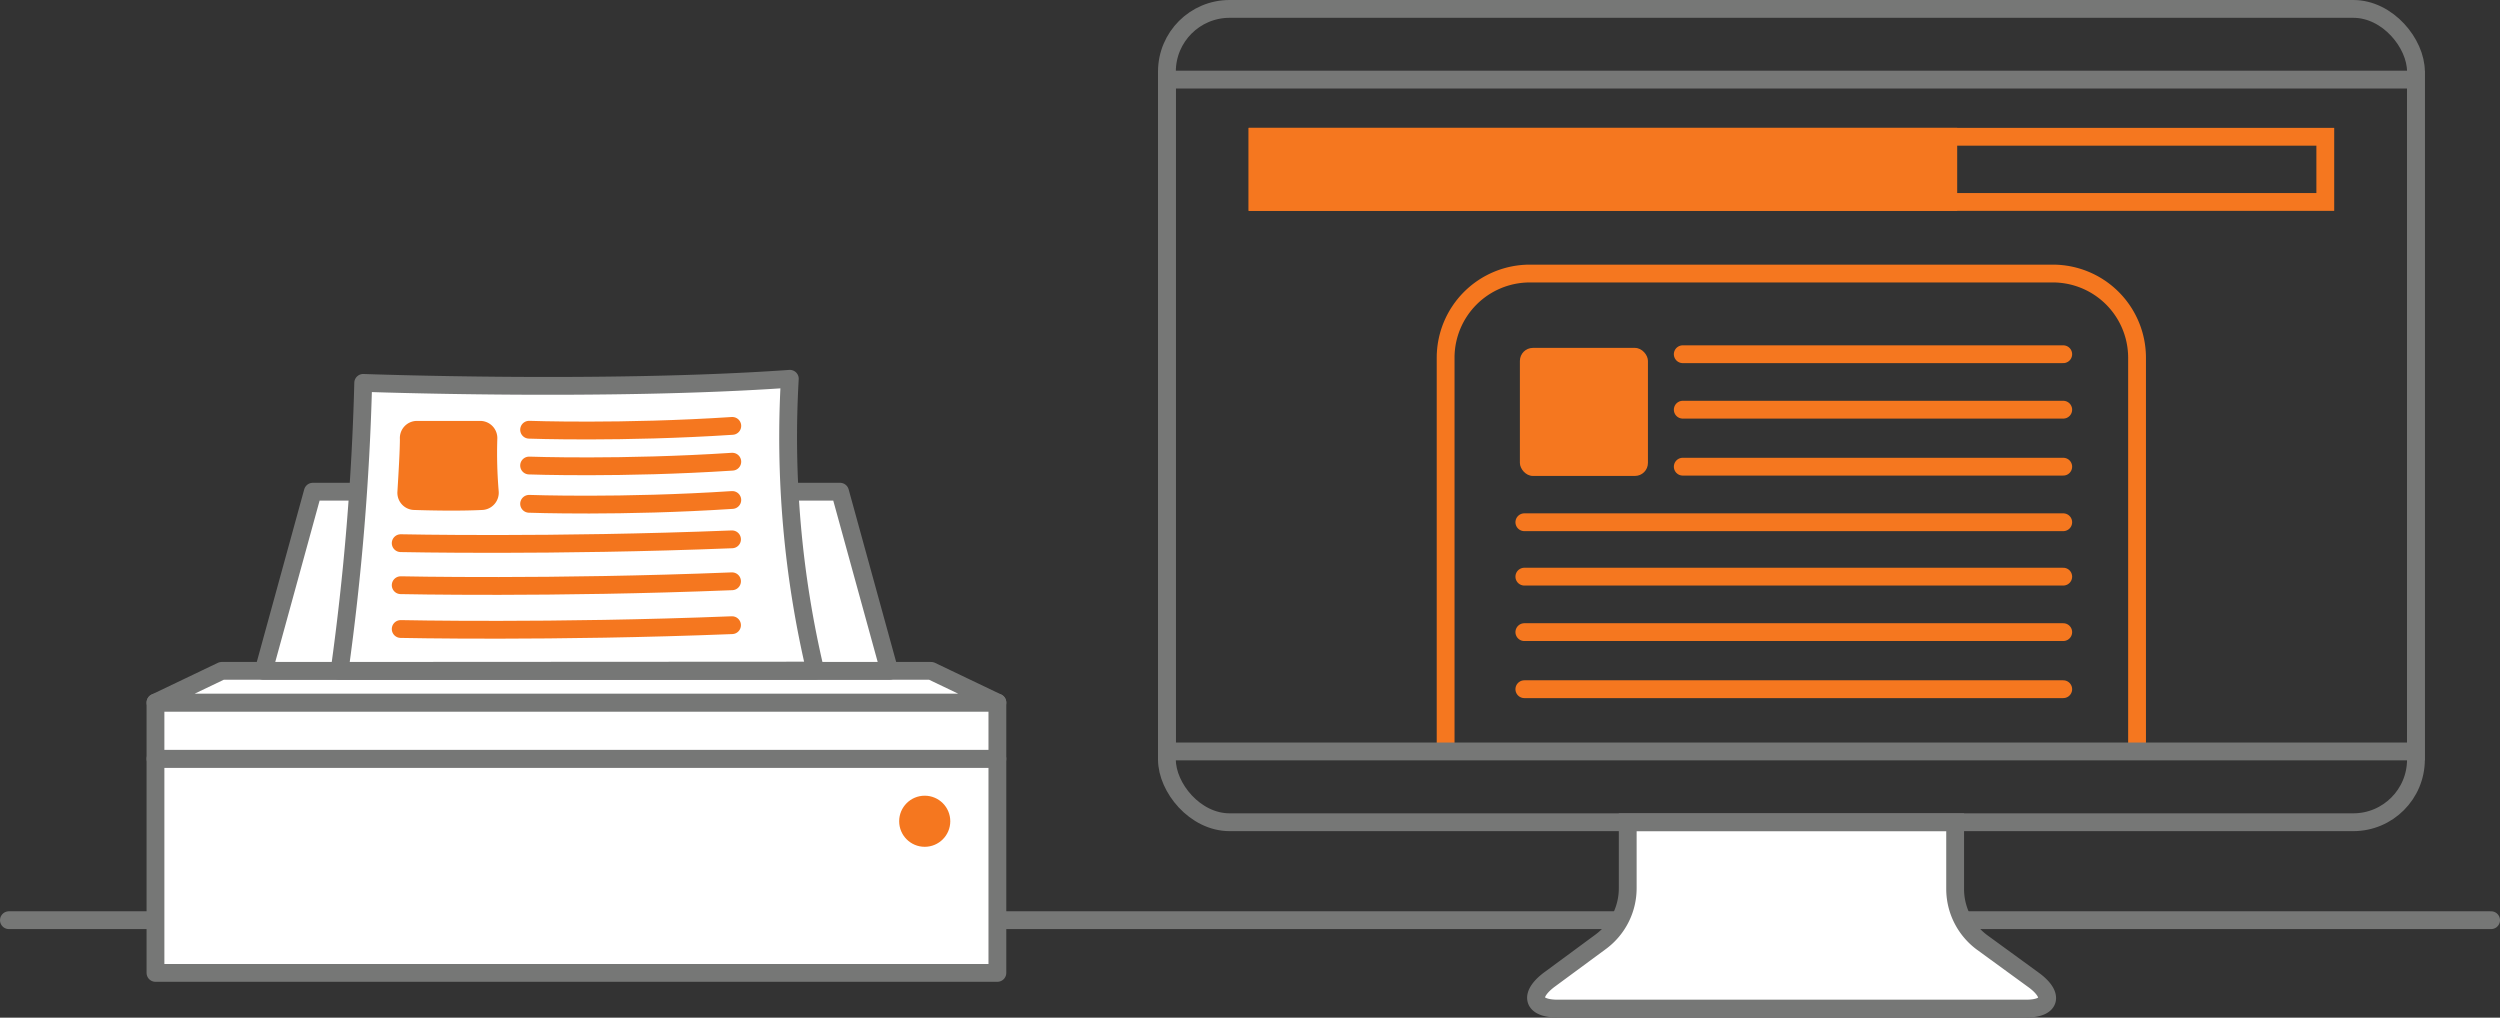 <svg xmlns="http://www.w3.org/2000/svg" xmlns:xlink="http://www.w3.org/1999/xlink" viewBox="0 0 280.76 114.29"><rect x="0" y="0" width="280.76" height="114.29" fill="#333333" stroke="none"/><defs><clipPath id="clip-path"><rect x="131.05" y="8.94" width="140.27" height="75.45" style="fill:none"/></clipPath></defs><title>scanning</title><g id="Layer_2" data-name="Layer 2"><g id="Layer_1-2" data-name="Layer 1"><line x1="279.76" y1="103.34" x2="1" y2="103.34" style="fill:none;stroke:#767776;stroke-linecap:round;stroke-linejoin:round;stroke-width:2px"/><g style="clip-path:url(#clip-path)"><path d="M171.8,30.72h58.76A9.46,9.46,0,0,1,240,40.17V88.23a0,0,0,0,1,0,0H162.35a0,0,0,0,1,0,0V40.17A9.46,9.46,0,0,1,171.8,30.72Z" style="fill:none;stroke:#f5771f;stroke-miterlimit:10;stroke-width:2px"/><rect x="141.23" y="15.36" width="119.91" height="7.32" style="fill:none;stroke:#f5771f;stroke-miterlimit:10;stroke-width:2px"/><rect x="141.23" y="15.36" width="77.57" height="7.32" style="fill:#f5771f;stroke:#f5771f;stroke-miterlimit:10;stroke-width:2px"/><line x1="188.98" y1="39.78" x2="231.71" y2="39.78" style="fill:none;stroke:#f5771f;stroke-linecap:round;stroke-linejoin:round;stroke-width:2px"/><line x1="188.98" y1="46.01" x2="231.71" y2="46.01" style="fill:none;stroke:#f5771f;stroke-linecap:round;stroke-linejoin:round;stroke-width:2px"/><line x1="188.98" y1="52.41" x2="231.71" y2="52.41" style="fill:none;stroke:#f5771f;stroke-linecap:round;stroke-linejoin:round;stroke-width:2px"/><line x1="171.19" y1="58.65" x2="231.71" y2="58.65" style="fill:none;stroke:#f5771f;stroke-linecap:round;stroke-linejoin:round;stroke-width:2px"/><line x1="171.19" y1="64.76" x2="231.71" y2="64.76" style="fill:none;stroke:#f5771f;stroke-linecap:round;stroke-linejoin:round;stroke-width:2px"/><line x1="171.19" y1="70.99" x2="231.71" y2="70.99" style="fill:none;stroke:#f5771f;stroke-linecap:round;stroke-linejoin:round;stroke-width:2px"/><line x1="171.19" y1="77.4" x2="231.71" y2="77.4" style="fill:none;stroke:#f5771f;stroke-linecap:round;stroke-linejoin:round;stroke-width:2px"/><rect x="170.69" y="39.07" width="14.38" height="14.38" rx="1.46" style="fill:#f5771f"/></g><path d="M228.31,110l-5.67-4.13a7.48,7.48,0,0,1-3.07-6V92.34H182.8v7.4a7.48,7.48,0,0,1-3,6l-5.7,4.2c-2.35,1.71-2.14,3.33.85,3.33h52.53C230.45,113.29,230.65,111.67,228.31,110Z" style="fill:#fff;stroke:#767776;stroke-miterlimit:10;stroke-width:2px"/><rect x="131.05" y="1" width="140.27" height="91.34" rx="7.04" style="fill:none;stroke:#767776;stroke-miterlimit:10;stroke-width:2px"/><rect x="131.05" y="8.94" width="140.27" height="75.45" style="fill:none;stroke:#767776;stroke-miterlimit:10;stroke-width:2px"/><rect x="17.46" y="85.22" width="94.55" height="24.04" style="fill:#fff;stroke:#767776;stroke-linecap:round;stroke-linejoin:round;stroke-width:2px"/><rect x="17.46" y="78.9" width="94.55" height="6.31" style="fill:#fff;stroke:#767776;stroke-linecap:round;stroke-linejoin:round;stroke-width:2px"/><polygon points="104.57 75.34 24.9 75.34 17.46 78.9 112.01 78.9 104.57 75.34" style="fill:#fff;stroke:#767776;stroke-linecap:round;stroke-linejoin:round;stroke-width:2px"/><polygon points="94.34 55.22 35.13 55.22 29.6 75.34 99.88 75.34 94.34 55.22" style="fill:#fff;stroke:#767776;stroke-linecap:round;stroke-linejoin:round;stroke-width:2px"/><path d="M38.13,75.34A286.88,286.88,0,0,0,40.79,43s27.27,1,47.91-.46a114.14,114.14,0,0,0,2.86,32.77Z" style="fill:#fff;stroke:#767776;stroke-linecap:round;stroke-linejoin:round;stroke-width:2px"/><path d="M45.91,49.27c0,1.28-.14,3.71-.28,6a.93.93,0,0,0,.85,1c1.57.05,4.88.14,7.68,0a.94.94,0,0,0,.85-1,52.18,52.18,0,0,1-.16-6,.93.93,0,0,0-.88-1H46.79A.92.92,0,0,0,45.91,49.27Z" style="fill:#f5771f;stroke:#f5771f;stroke-miterlimit:10;stroke-width:2px"/><path d="M59.42,48.26s10.41.38,22.82-.43" style="fill:#f5771f;stroke:#f5771f;stroke-linecap:round;stroke-miterlimit:10;stroke-width:2px"/><path d="M59.42,52.28s10.41.38,22.82-.43" style="fill:#f5771f;stroke:#f5771f;stroke-linecap:round;stroke-miterlimit:10;stroke-width:2px"/><path d="M59.42,56.58s10.41.38,22.82-.43" style="fill:#f5771f;stroke:#f5771f;stroke-linecap:round;stroke-miterlimit:10;stroke-width:2px"/><path d="M45,61s17,.37,37.21-.43" style="fill:#f5771f;stroke:#f5771f;stroke-linecap:round;stroke-miterlimit:10;stroke-width:2px"/><path d="M45,65.72s17,.37,37.21-.44" style="fill:#f5771f;stroke:#f5771f;stroke-linecap:round;stroke-miterlimit:10;stroke-width:2px"/><path d="M45,70.64s17,.37,37.21-.43" style="fill:#f5771f;stroke:#f5771f;stroke-linecap:round;stroke-miterlimit:10;stroke-width:2px"/><circle cx="103.85" cy="92.23" r="2.87" style="fill:#f5771f"/></g></g></svg>
